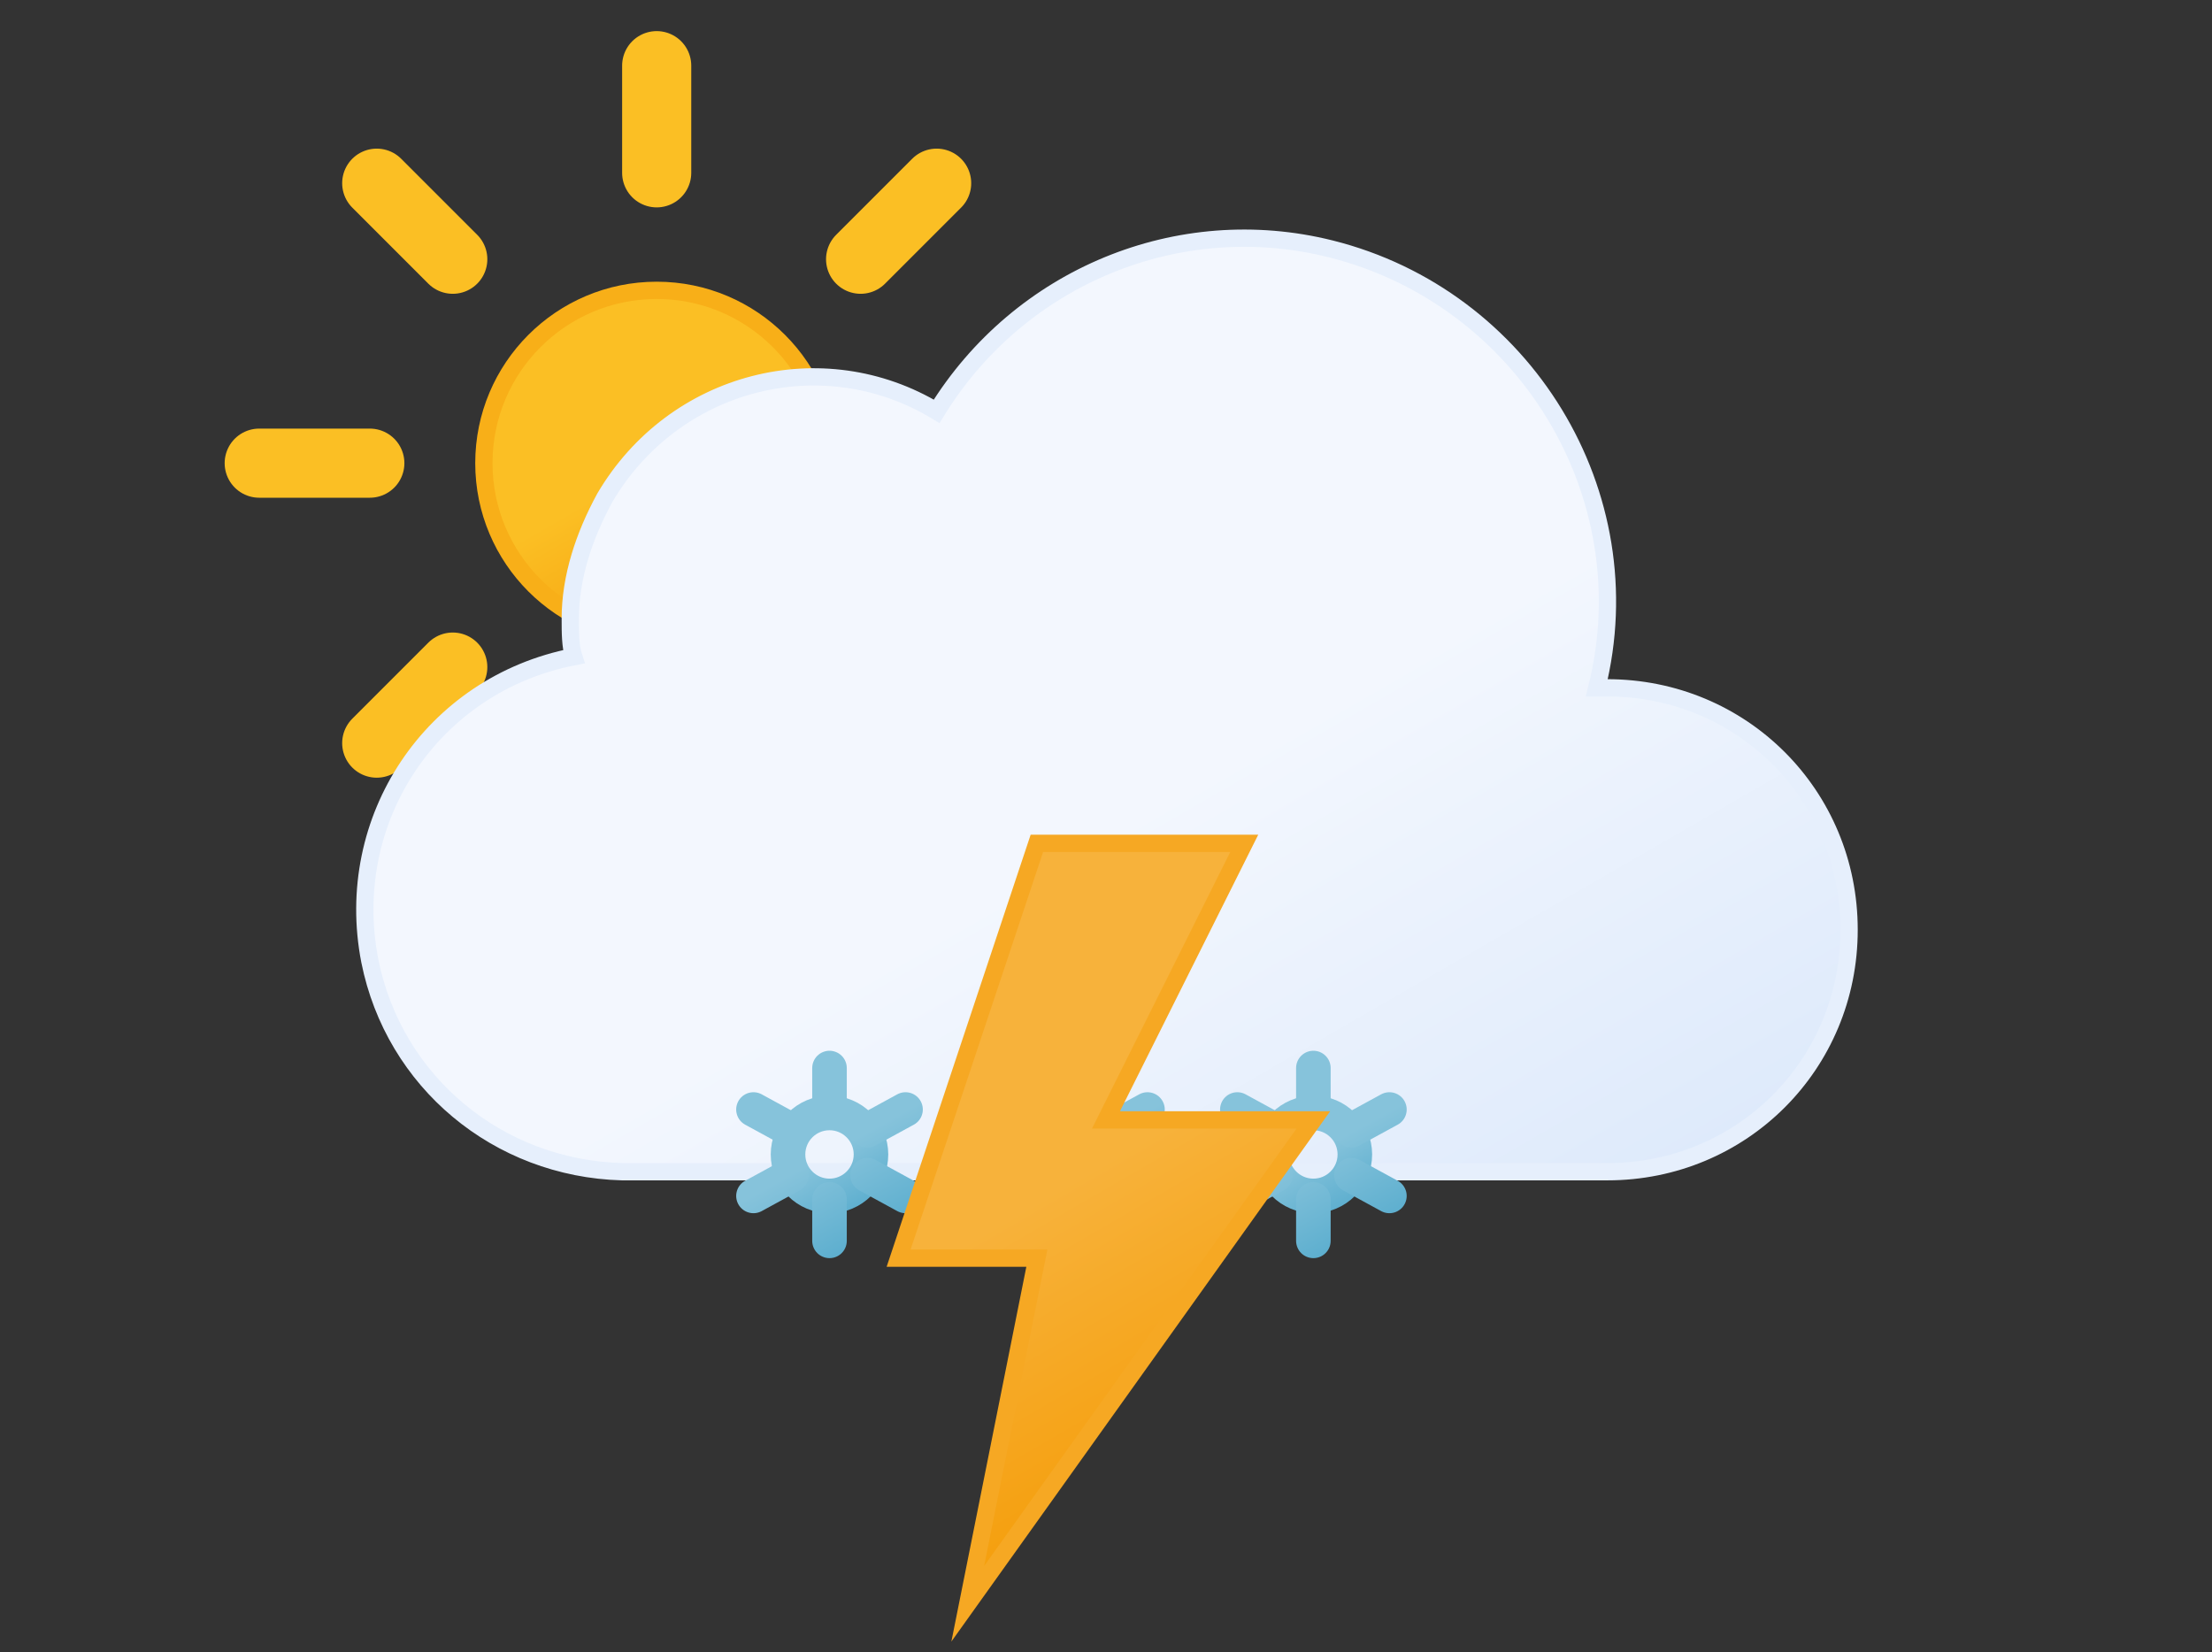 <?xml version="1.0" encoding="UTF-8"?>
<svg id="Layer_1" xmlns="http://www.w3.org/2000/svg" xmlns:xlink="http://www.w3.org/1999/xlink" version="1.1" viewBox="0 0 64 47.8">
  <rect x="0" y="0" width="64" height="47.8" fill="#333333" stroke="none"/>
  <!-- Generator: Adobe Illustrator 29.1.0, SVG Export Plug-In . SVG Version: 2.1.0 Build 142)  -->
  <defs>
    <style>
      .st0 {
        stroke: #fbbf24;
        stroke-width: 2px;
      }

      .st0, .st1, .st2, .st3, .st4, .st5, .st6, .st7, .st8, .st9 {
        stroke-miterlimit: 10;
      }

      .st0, .st2, .st3, .st4 {
        stroke-linecap: round;
      }

      .st0, .st2, .st3, .st4, .st6, .st7, .st8 {
        fill: none;
      }

      .st1 {
        fill: url(#linear-gradient);
        stroke: #f8af18;
      }

      .st1, .st5, .st9 {
        stroke-width: .5px;
      }

      .st2 {
        stroke: url(#linear-gradient2);
      }

      .st3 {
        stroke: url(#linear-gradient7);
      }

      .st4 {
        stroke: url(#linear-gradient4);
      }

      .st5 {
        fill: url(#linear-gradient8);
        stroke: #f6a823;
      }

      .st6 {
        stroke: url(#linear-gradient6);
      }

      .st7 {
        stroke: url(#linear-gradient3);
      }

      .st8 {
        stroke: url(#linear-gradient5);
      }

      .st9 {
        fill: url(#linear-gradient1);
        stroke: #e6effc;
      }
    </style>
    <linearGradient id="linear-gradient" x1="16.5" y1="57" x2="21.5" y2="48.3" gradientTransform="translate(0 66) scale(1 -1)" gradientUnits="userSpaceOnUse">
      <stop offset="0" stop-color="#fbbf24"/>
      <stop offset=".5" stop-color="#fbbf24"/>
      <stop offset="1" stop-color="#f59e0b"/>
    </linearGradient>
    <linearGradient id="linear-gradient1" x1="22.6" y1="55.7" x2="39.2" y2="26.9" gradientTransform="translate(0 66) scale(1 -1)" gradientUnits="userSpaceOnUse">
      <stop offset="0" stop-color="#f3f7fe"/>
      <stop offset=".5" stop-color="#f3f7fe"/>
      <stop offset="1" stop-color="#deeafb"/>
    </linearGradient>
    <linearGradient id="linear-gradient2" x1="29.7" y1="35" x2="32.3" y2="30.3" gradientTransform="translate(0 66) scale(1 -1)" gradientUnits="userSpaceOnUse">
      <stop offset="0" stop-color="#86c3db"/>
      <stop offset=".5" stop-color="#86c3db"/>
      <stop offset="1" stop-color="#5eafcf"/>
    </linearGradient>
    <linearGradient id="linear-gradient3" x1="37.1" y1="34.2" x2="38.9" y2="31.1" gradientTransform="translate(0 66) scale(1 -1)" gradientUnits="userSpaceOnUse">
      <stop offset="0" stop-color="#86c3db"/>
      <stop offset=".5" stop-color="#86c3db"/>
      <stop offset="1" stop-color="#5eafcf"/>
    </linearGradient>
    <linearGradient id="linear-gradient4" x1="36.7" y1="35" x2="39.3" y2="30.3" gradientTransform="translate(0 66) scale(1 -1)" gradientUnits="userSpaceOnUse">
      <stop offset="0" stop-color="#86c3db"/>
      <stop offset=".5" stop-color="#86c3db"/>
      <stop offset="1" stop-color="#5eafcf"/>
    </linearGradient>
    <linearGradient id="linear-gradient5" x1="30.1" y1="34.2" x2="31.9" y2="31.1" gradientTransform="translate(0 66) scale(1 -1)" gradientUnits="userSpaceOnUse">
      <stop offset="0" stop-color="#86c3db"/>
      <stop offset=".5" stop-color="#86c3db"/>
      <stop offset="1" stop-color="#5eafcf"/>
    </linearGradient>
    <linearGradient id="linear-gradient6" x1="23.1" y1="34.2" x2="24.9" y2="31.1" gradientTransform="translate(0 66) scale(1 -1)" gradientUnits="userSpaceOnUse">
      <stop offset="0" stop-color="#86c3db"/>
      <stop offset=".5" stop-color="#86c3db"/>
      <stop offset="1" stop-color="#5eafcf"/>
    </linearGradient>
    <linearGradient id="linear-gradient7" x1="22.7" y1="35" x2="25.3" y2="30.3" gradientTransform="translate(0 66) scale(1 -1)" gradientUnits="userSpaceOnUse">
      <stop offset="0" stop-color="#86c3db"/>
      <stop offset=".5" stop-color="#86c3db"/>
      <stop offset="1" stop-color="#5eafcf"/>
    </linearGradient>
    <linearGradient id="linear-gradient8" x1="26.7" y1="39.8" x2="35.8" y2="24.1" gradientTransform="translate(0 66) scale(1 -1)" gradientUnits="userSpaceOnUse">
      <stop offset="0" stop-color="#f7b23b"/>
      <stop offset=".5" stop-color="#f7b23b"/>
      <stop offset="1" stop-color="#f59e0b"/>
    </linearGradient>
  </defs>
  <g>
    <circle class="st1" cx="19" cy="13.4" r="5"/>
    <path class="st0" d="M19,5V1.9M19,24.9v-3.2M24.9,7.5l2.2-2.2M10.9,21.5l2.2-2.2M13.1,7.5l-2.2-2.2M27.1,21.5l-2.2-2.2M7.5,13.4h3.2M30.5,13.4h-3.2"/>
  </g>
  <path class="st9" d="M46.5,19.9h-.3c1.4-5.6-2.1-11.3-7.7-12.7-4.4-1.1-9,.8-11.4,4.7-3.3-2-7.6-.9-9.6,2.5-.6,1.1-1,2.3-1,3.5,0,.4,0,.8.1,1.1-4.1.8-6.7,4.7-5.9,8.8.7,3.5,3.7,6,7.3,6.1.2,0,.3,0,.5,0h28c3.9,0,7-3.1,7-7s-3.1-7-7-7Z"/>
  <path class="st2" d="M33.2,34.6l-1.1-.6M29.9,32.7l-1.1-.6M31,30.9v1.2M31,35.9v-1.2M29.9,34l-1.1.6M33.2,32.1l-1.1.6"/>
  <circle class="st7" cx="38" cy="33.4" r="1.2"/>
  <path class="st4" d="M40.2,34.6l-1.1-.6M36.9,32.7l-1.1-.6M38,30.9v1.2M38,35.9v-1.2M36.9,34l-1.1.6M40.2,32.1l-1.1.6"/>
  <circle class="st8" cx="31" cy="33.4" r="1.2"/>
  <circle class="st6" cx="24" cy="33.4" r="1.2"/>
  <path class="st3" d="M26.2,34.6l-1.1-.6M22.9,32.7l-1.1-.6M24,30.9v1.2M24,35.9v-1.2M22.9,34l-1.1.6M26.2,32.1l-1.1.6"/>
  <polygon class="st5" points="30 24.4 26 36.4 30 36.4 28 46.4 38 32.4 32 32.4 36 24.4 30 24.4"/>
</svg>